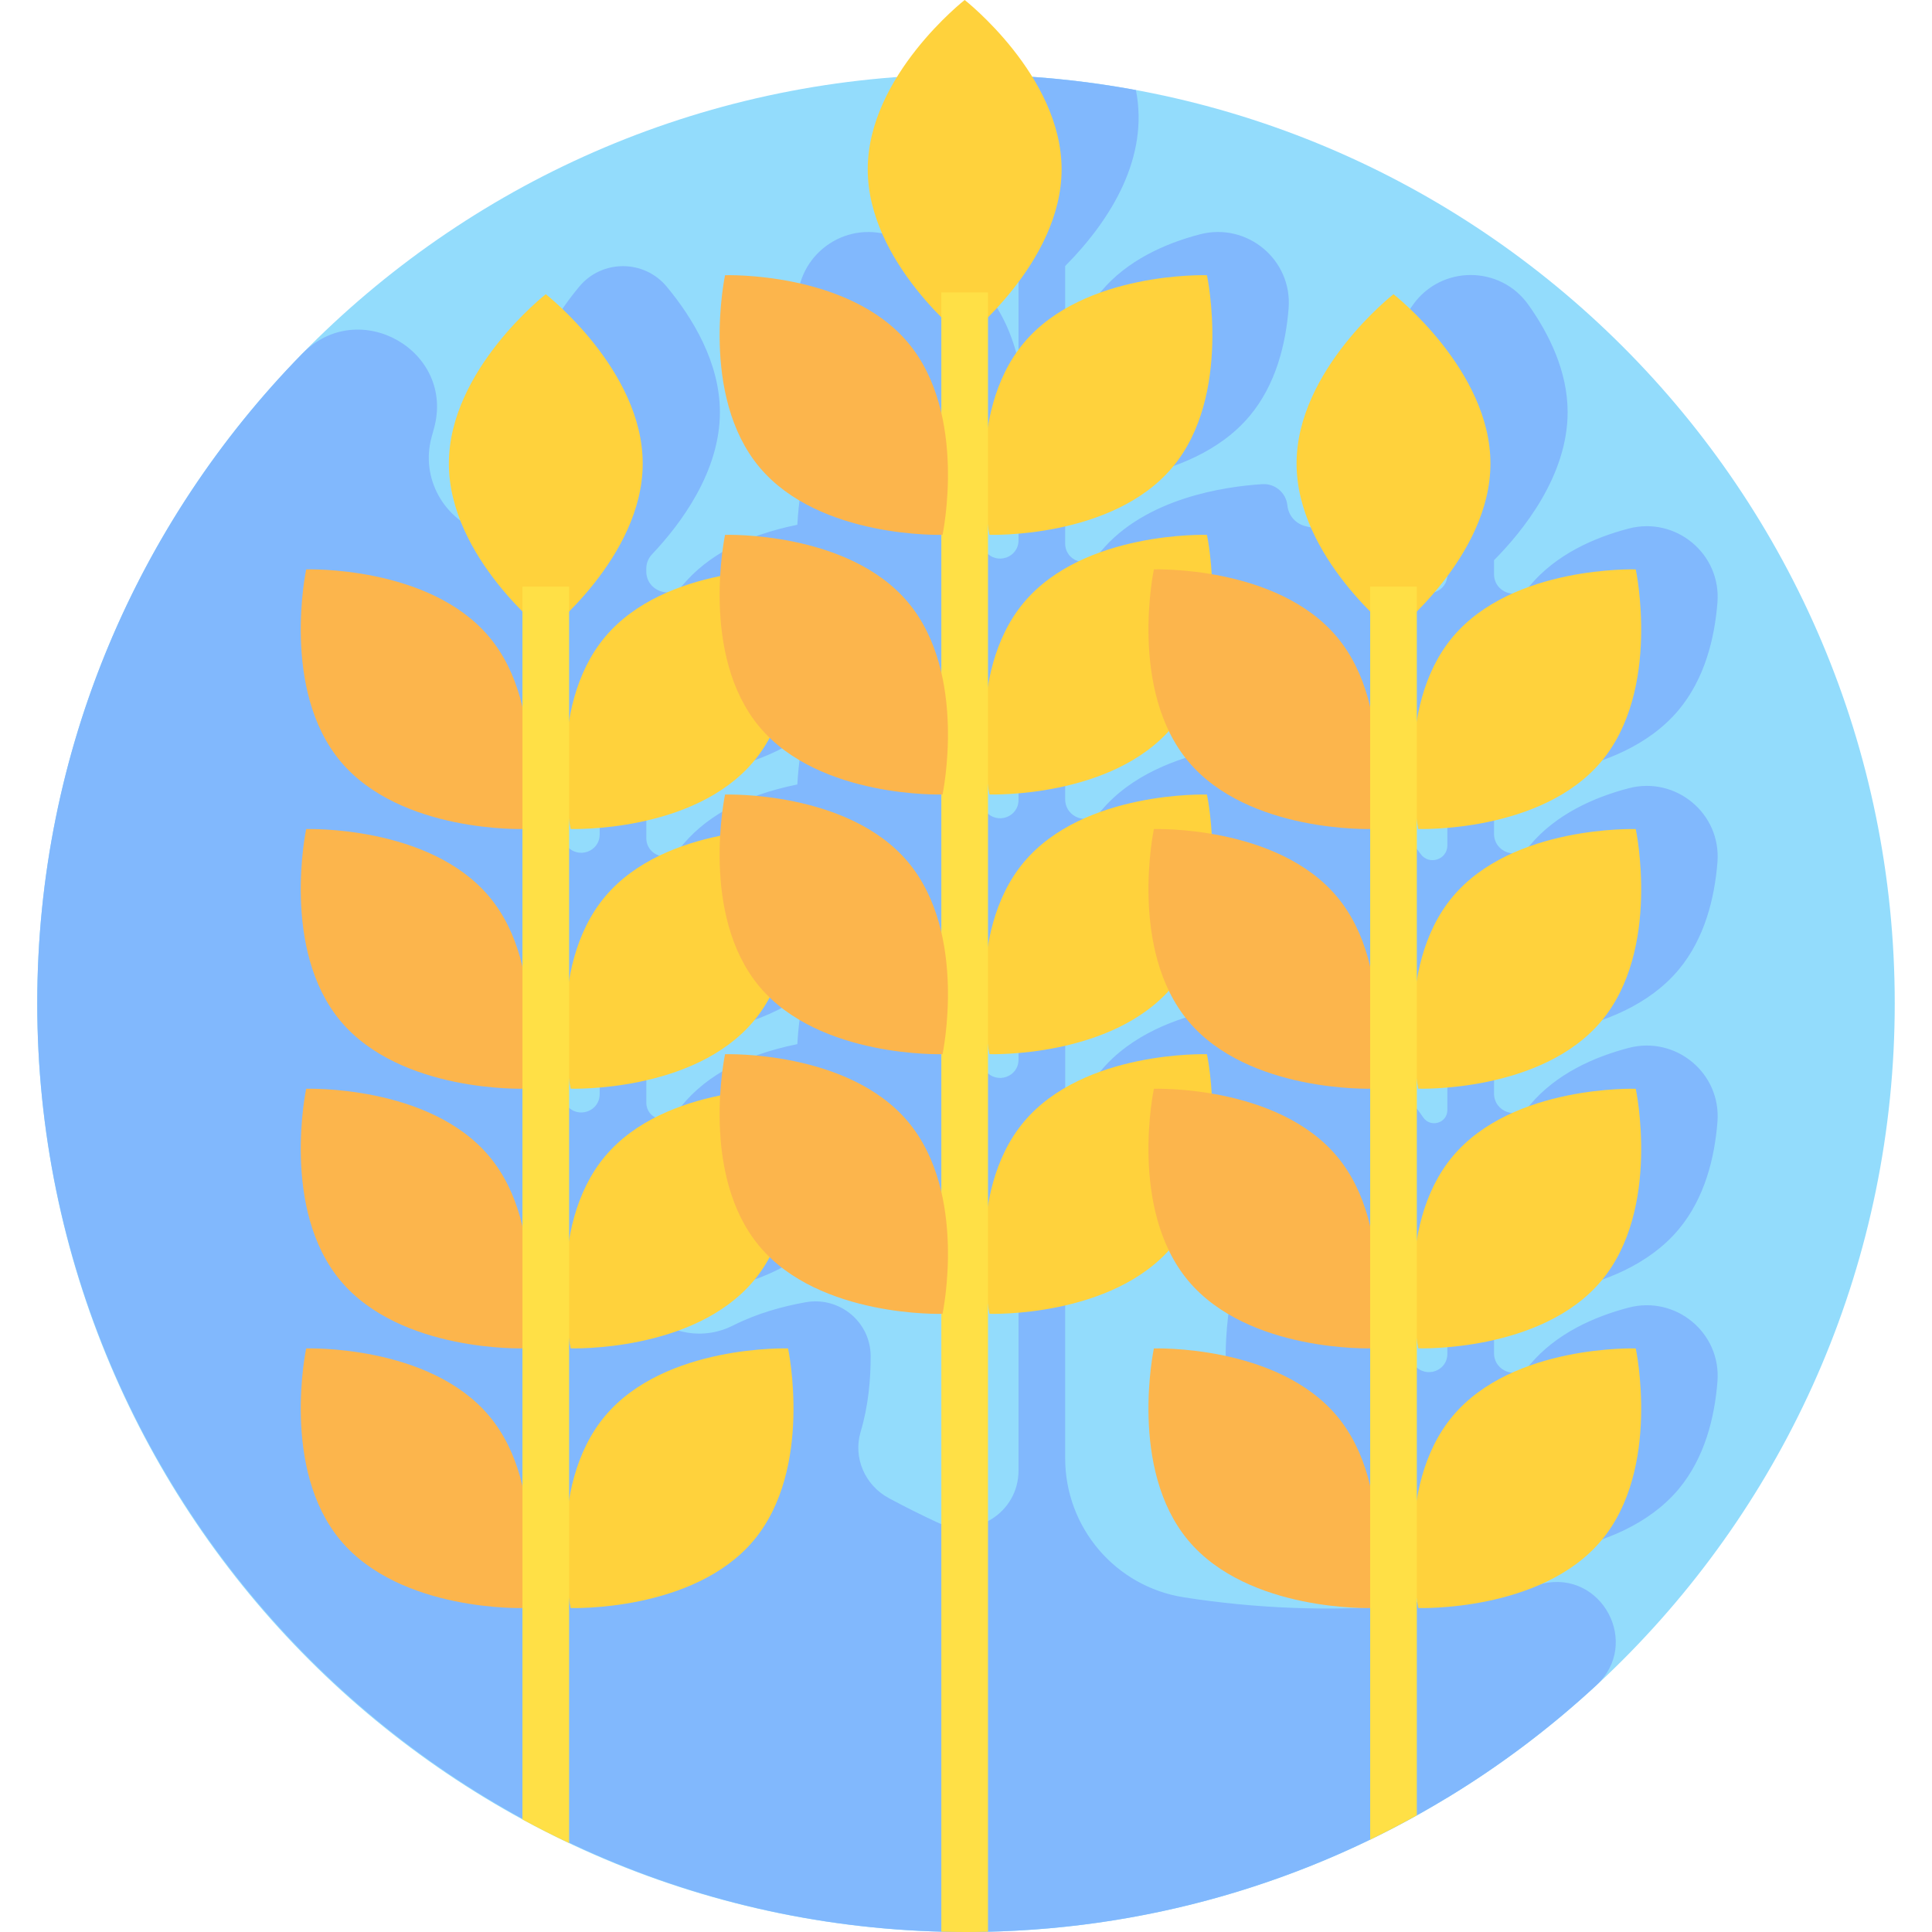 <svg width="60" height="60" viewBox="0 0 60 60" fill="none" xmlns="http://www.w3.org/2000/svg">
<path d="M30 60C45.929 60 58.843 47.087 58.843 31.157C58.843 15.228 45.929 2.314 30 2.314C14.07 2.314 1.157 15.228 1.157 31.157C1.157 47.087 14.07 60 30 60Z" fill="#93DCFC"/>
<path d="M47.896 49.184C47.868 49.19 47.841 49.196 47.814 49.203C47.091 49.371 46.398 48.828 46.398 48.085C46.425 48.252 46.444 48.346 46.444 48.346C46.444 48.346 50.264 48.474 52.129 46.248C52.943 45.276 53.25 44.017 53.337 42.906C53.457 41.394 52.046 40.225 50.579 40.609C49.504 40.891 48.324 41.414 47.513 42.381C47.507 42.389 47.501 42.396 47.494 42.404C47.124 42.853 46.398 42.601 46.398 42.019V40.021C46.424 40.187 46.444 40.281 46.444 40.281C46.444 40.281 50.264 40.409 52.129 38.183C52.943 37.212 53.25 35.952 53.337 34.841C53.456 33.33 52.046 32.16 50.579 32.544C49.504 32.826 48.324 33.349 47.513 34.317C47.507 34.325 47.501 34.332 47.494 34.34C47.124 34.788 46.398 34.537 46.398 33.955V31.956C46.424 32.122 46.444 32.216 46.444 32.216C46.444 32.216 50.264 32.345 52.129 30.119C52.942 29.147 53.249 27.887 53.337 26.776C53.456 25.265 52.045 24.096 50.579 24.48C49.504 24.762 48.324 25.285 47.513 26.252C47.507 26.26 47.501 26.267 47.494 26.275C47.124 26.724 46.398 26.472 46.398 25.89V23.892C46.424 24.058 46.444 24.152 46.444 24.152C46.444 24.152 50.264 24.28 52.128 22.054C52.942 21.082 53.249 19.823 53.337 18.712C53.456 17.201 52.045 16.031 50.579 16.415C49.504 16.697 48.324 17.22 47.513 18.188C47.507 18.195 47.5 18.203 47.494 18.21C47.123 18.659 46.398 18.407 46.398 17.826V17.398C47.289 16.5 48.684 14.779 48.684 12.801C48.684 11.534 48.11 10.371 47.464 9.463C46.588 8.233 44.759 8.233 43.883 9.463C43.236 10.371 42.663 11.534 42.663 12.801C42.663 14.779 44.058 16.5 44.949 17.398V17.85C44.949 18.389 44.276 18.623 43.932 18.207C43.927 18.201 43.922 18.194 43.916 18.188C43.03 17.13 41.703 16.604 40.554 16.343C40.247 16.274 40.017 16.019 39.982 15.706L39.98 15.688C39.936 15.297 39.593 15.011 39.201 15.036C38.018 15.111 35.573 15.471 34.195 17.116C34.161 17.156 34.128 17.197 34.096 17.238C33.766 17.664 33.08 17.421 33.08 16.881V14.755C33.106 14.921 33.126 15.015 33.126 15.015C33.126 15.015 36.946 15.143 38.81 12.917C39.624 11.945 39.931 10.686 40.019 9.575C40.138 8.064 38.727 6.894 37.261 7.278C36.186 7.56 35.006 8.083 34.195 9.051C33.561 9.808 33.235 10.74 33.08 11.641V8.262C34.545 6.785 35.685 4.855 35.277 2.798C33.429 2.456 31.547 2.289 29.552 2.32C28.879 4.552 29.995 6.613 31.631 8.262V11.232C31.453 10.463 31.137 9.694 30.598 9.051C29.788 8.083 28.608 7.56 27.532 7.279C26.066 6.894 24.655 8.064 24.774 9.575C24.862 10.686 25.169 11.946 25.983 12.917C27.743 15.019 31.244 15.022 31.631 15.016V16.778C31.631 17.317 30.959 17.551 30.614 17.135C30.609 17.129 30.604 17.122 30.599 17.116C28.733 14.889 24.914 15.018 24.914 15.018C24.914 15.018 24.804 15.535 24.762 16.297C23.116 16.633 21.965 17.266 21.201 18.173C20.818 18.628 20.071 18.342 20.071 17.747V17.659C20.071 17.493 20.135 17.335 20.249 17.215C21.136 16.278 22.357 14.652 22.357 12.802C22.357 11.256 21.505 9.866 20.707 8.904C20.001 8.053 18.692 8.053 17.987 8.904C17.189 9.866 16.336 11.256 16.336 12.802C16.336 14.652 17.558 16.278 18.444 17.215C18.558 17.335 18.622 17.493 18.622 17.659C18.622 18.258 17.885 18.524 17.488 18.076C16.911 17.424 16.114 16.898 15.032 16.548C13.783 16.145 13.059 14.851 13.401 13.584C13.425 13.495 13.45 13.405 13.475 13.316C14.152 10.899 11.147 9.187 9.391 10.98C4.298 16.181 1.157 23.301 1.157 31.157C1.157 47.066 14.154 60.034 30.063 60C35.513 59.988 40.607 58.464 44.949 55.826V55.828C46.604 54.824 48.156 53.652 49.578 52.336C50.973 51.044 49.747 48.747 47.896 49.184ZM33.08 22.819C33.106 22.985 33.127 23.08 33.127 23.08C33.127 23.08 36.796 23.201 38.697 21.109C38.858 21.442 39.056 21.761 39.301 22.054C41.062 24.155 44.562 24.159 44.949 24.153V26.254C44.949 26.701 44.376 26.883 44.117 26.519C43.228 25.273 41.811 24.608 40.028 24.304C39.984 23.573 39.88 23.082 39.88 23.082C39.88 23.082 36.06 22.954 34.196 25.18C34.189 25.188 34.183 25.195 34.177 25.203C33.806 25.652 33.08 25.4 33.08 24.818V22.819ZM33.08 30.884C33.106 31.05 33.127 31.144 33.127 31.144C33.127 31.144 36.796 31.266 38.697 29.174C38.858 29.507 39.056 29.826 39.301 30.119C41.062 32.22 44.562 32.223 44.949 32.217V34.473C44.949 34.882 44.422 35.036 44.194 34.696C43.311 33.377 41.864 32.682 40.029 32.368C39.984 31.638 39.88 31.147 39.88 31.147C39.88 31.147 36.06 31.018 34.196 33.245C33.561 34.002 33.235 34.934 33.081 35.835V30.884H33.08ZM20.072 23.892C20.098 24.058 20.118 24.152 20.118 24.152C20.118 24.152 23.937 24.28 25.802 22.054C25.996 21.823 26.159 21.575 26.299 21.317C28.131 23.082 31.266 23.086 31.631 23.08V24.842C31.631 25.382 30.959 25.615 30.615 25.2C30.61 25.193 30.604 25.187 30.599 25.18C28.734 22.954 24.915 23.082 24.915 23.082C24.915 23.082 24.805 23.599 24.762 24.362C23.028 24.715 21.844 25.398 21.083 26.385C20.755 26.81 20.072 26.565 20.072 26.029V23.892ZM20.072 31.956C20.098 32.122 20.118 32.216 20.118 32.216C20.139 32.207 24.662 32.394 26.299 29.382C28.131 31.147 31.266 31.151 31.631 31.145V32.907C31.631 33.446 30.959 33.679 30.615 33.264C30.61 33.258 30.604 33.251 30.599 33.245C28.734 31.018 24.915 31.147 24.915 31.147C24.915 31.147 24.805 31.663 24.762 32.426C22.969 32.791 21.764 33.51 21.007 34.551C20.712 34.956 20.072 34.746 20.072 34.245V31.956ZM14.202 31.143C16.011 32.22 18.313 32.222 18.623 32.217V33.979C18.623 34.519 17.95 34.752 17.607 34.336C17.601 34.33 17.596 34.323 17.59 34.317C16.848 33.431 15.796 32.918 14.799 32.622C14.587 32.136 14.387 31.643 14.202 31.143ZM18.623 24.153V25.915C18.623 26.454 17.95 26.687 17.606 26.272C17.601 26.265 17.596 26.259 17.59 26.252C16.206 24.6 13.746 24.245 12.569 24.172C12.466 23.191 12.411 22.195 12.409 21.187C12.563 21.492 12.749 21.784 12.975 22.054C14.735 24.155 18.236 24.159 18.623 24.153ZM26.727 44.469C26.97 43.658 27.041 42.823 27.039 42.114C27.036 41.051 26.069 40.257 25.022 40.442C24.325 40.566 23.518 40.783 22.766 41.164C21.871 41.618 20.783 41.455 20.101 40.72C20.091 40.709 20.081 40.699 20.072 40.688V40.021C20.098 40.187 20.118 40.281 20.118 40.281C20.139 40.272 24.662 40.459 26.299 37.447C28.131 39.211 31.266 39.215 31.631 39.209V45.672C31.631 46.969 30.284 47.826 29.108 47.279C28.598 47.042 28.096 46.791 27.603 46.526C26.865 46.129 26.487 45.271 26.727 44.469ZM36.766 49.606C34.643 49.274 33.08 47.439 33.08 45.29V38.948C33.106 39.115 33.127 39.209 33.127 39.209C33.127 39.209 36.796 39.331 38.697 37.238C38.858 37.571 39.056 37.89 39.301 38.183C41.062 40.285 44.562 40.288 44.949 40.282V42.044C44.949 42.583 44.277 42.816 43.933 42.401C43.928 42.394 43.922 42.388 43.917 42.381C42.052 40.155 38.233 40.284 38.233 40.284C38.233 40.284 37.437 44.022 39.302 46.248C41.062 48.349 44.562 48.352 44.949 48.346C44.949 49.136 44.345 49.798 43.558 49.861C41.275 50.044 38.997 49.956 36.766 49.606Z" fill="#81B8FD"/>
<path d="M32.969 5.258C32.969 8.162 29.959 10.517 29.959 10.517C29.959 10.517 26.948 8.162 26.948 5.258C26.948 2.354 29.959 0 29.959 0C29.959 0 32.969 2.354 32.969 5.258Z" fill="#FFD23C"/>
<path d="M31.798 10.645C29.933 12.871 30.729 16.609 30.729 16.609C30.729 16.609 34.549 16.737 36.413 14.511C38.278 12.285 37.483 8.547 37.483 8.547C37.483 8.547 33.663 8.418 31.798 10.645Z" fill="#FFD23C"/>
<path d="M19.96 14.395C19.96 17.299 16.95 19.653 16.95 19.653C16.95 19.653 13.94 17.299 13.94 14.395C13.94 11.491 16.95 9.137 16.95 9.137C16.95 9.137 19.96 11.491 19.96 14.395Z" fill="#FFD23C"/>
<path d="M15.193 19.781C17.058 22.008 16.262 25.745 16.262 25.745C16.262 25.745 12.443 25.874 10.578 23.648C8.713 21.421 9.509 17.683 9.509 17.683C9.509 17.683 13.328 17.555 15.193 19.781Z" fill="#FCB54C"/>
<path d="M15.193 27.846C17.058 30.072 16.262 33.81 16.262 33.81C16.262 33.81 12.443 33.938 10.578 31.712C8.713 29.486 9.509 25.748 9.509 25.748C9.509 25.748 13.328 25.62 15.193 27.846Z" fill="#FCB54C"/>
<path d="M15.193 35.91C17.058 38.137 16.262 41.874 16.262 41.874C16.262 41.874 12.443 42.003 10.578 39.777C8.713 37.55 9.509 33.813 9.509 33.813C9.509 33.813 13.328 33.684 15.193 35.91Z" fill="#FCB54C"/>
<path d="M15.193 43.975C17.058 46.201 16.262 49.939 16.262 49.939C16.262 49.939 12.443 50.067 10.578 47.841C8.713 45.615 9.509 41.877 9.509 41.877C9.509 41.877 13.328 41.749 15.193 43.975Z" fill="#FCB54C"/>
<path d="M18.79 19.781C16.925 22.008 17.721 25.745 17.721 25.745C17.721 25.745 21.54 25.874 23.405 23.648C25.27 21.421 24.474 17.683 24.474 17.683C24.474 17.683 20.654 17.555 18.79 19.781Z" fill="#FFD23C"/>
<path d="M18.79 27.846C16.925 30.072 17.721 33.81 17.721 33.81C17.721 33.81 21.54 33.938 23.405 31.712C25.27 29.486 24.474 25.748 24.474 25.748C24.474 25.748 20.654 25.62 18.79 27.846Z" fill="#FFD23C"/>
<path d="M18.79 35.91C16.925 38.137 17.721 41.874 17.721 41.874C17.721 41.874 21.54 42.003 23.405 39.777C25.27 37.55 24.474 33.813 24.474 33.813C24.474 33.813 20.654 33.684 18.79 35.91Z" fill="#FFD23C"/>
<path d="M18.79 43.975C16.925 46.201 17.721 49.939 17.721 49.939C17.721 49.939 21.54 50.067 23.405 47.841C25.27 45.615 24.474 41.877 24.474 41.877C24.474 41.877 20.654 41.749 18.79 43.975Z" fill="#FFD23C"/>
<path d="M16.225 56.504C16.7 56.763 17.184 57.007 17.674 57.239V18.218H16.225V56.504Z" fill="#FFE046"/>
<path d="M31.798 18.709C29.933 20.935 30.729 24.673 30.729 24.673C30.729 24.673 34.549 24.802 36.413 22.575C38.278 20.349 37.483 16.611 37.483 16.611C37.483 16.611 33.663 16.483 31.798 18.709Z" fill="#FFD23C"/>
<path d="M31.798 26.774C29.933 29 30.729 32.738 30.729 32.738C30.729 32.738 34.549 32.866 36.413 30.64C38.278 28.414 37.483 24.676 37.483 24.676C37.483 24.676 33.663 24.547 31.798 26.774Z" fill="#FFD23C"/>
<path d="M31.798 34.838C29.933 37.064 30.729 40.802 30.729 40.802C30.729 40.802 34.549 40.931 36.413 38.704C38.278 36.478 37.483 32.74 37.483 32.74C37.483 32.74 33.663 32.612 31.798 34.838Z" fill="#FFD23C"/>
<path d="M29.234 59.99C29.488 59.996 29.744 60 30 60C30.228 60 30.456 59.997 30.683 59.991V9.081H29.234V59.99Z" fill="#FFE046"/>
<path d="M28.202 10.645C30.067 12.871 29.271 16.609 29.271 16.609C29.271 16.609 25.451 16.737 23.587 14.511C21.722 12.285 22.517 8.547 22.517 8.547C22.517 8.547 26.337 8.418 28.202 10.645Z" fill="#FCB54C"/>
<path d="M28.202 18.709C30.067 20.935 29.271 24.673 29.271 24.673C29.271 24.673 25.451 24.802 23.587 22.575C21.722 20.349 22.517 16.611 22.517 16.611C22.517 16.611 26.337 16.483 28.202 18.709Z" fill="#FCB54C"/>
<path d="M28.202 26.774C30.067 29 29.271 32.738 29.271 32.738C29.271 32.738 25.451 32.866 23.586 30.64C21.721 28.414 22.517 24.676 22.517 24.676C22.517 24.676 26.337 24.547 28.202 26.774Z" fill="#FCB54C"/>
<path d="M28.202 34.838C30.067 37.064 29.271 40.802 29.271 40.802C29.271 40.802 25.451 40.931 23.586 38.704C21.721 36.478 22.517 32.74 22.517 32.74C22.517 32.74 26.337 32.612 28.202 34.838Z" fill="#FCB54C"/>
<path d="M46.287 14.395C46.287 17.299 43.276 19.653 43.276 19.653C43.276 19.653 40.266 17.299 40.266 14.395C40.266 11.491 43.276 9.137 43.276 9.137C43.276 9.137 46.287 11.491 46.287 14.395Z" fill="#FFD23C"/>
<path d="M41.52 19.781C43.385 22.008 42.589 25.745 42.589 25.745C42.589 25.745 38.769 25.874 36.904 23.648C35.04 21.421 35.835 17.683 35.835 17.683C35.835 17.683 39.655 17.555 41.52 19.781Z" fill="#FCB54C"/>
<path d="M41.52 27.846C43.385 30.072 42.589 33.81 42.589 33.81C42.589 33.81 38.769 33.938 36.904 31.712C35.04 29.486 35.835 25.748 35.835 25.748C35.835 25.748 39.655 25.62 41.52 27.846Z" fill="#FCB54C"/>
<path d="M41.52 35.91C43.385 38.137 42.589 41.874 42.589 41.874C42.589 41.874 38.769 42.003 36.904 39.777C35.039 37.55 35.835 33.813 35.835 33.813C35.835 33.813 39.655 33.684 41.52 35.91Z" fill="#FCB54C"/>
<path d="M41.52 43.975C43.385 46.201 42.589 49.939 42.589 49.939C42.589 49.939 38.769 50.067 36.904 47.841C35.039 45.615 35.835 41.877 35.835 41.877C35.835 41.877 39.655 41.749 41.52 43.975Z" fill="#FCB54C"/>
<path d="M45.116 19.781C43.251 22.008 44.047 25.745 44.047 25.745C44.047 25.745 47.867 25.874 49.731 23.648C51.596 21.421 50.8 17.683 50.8 17.683C50.8 17.683 46.981 17.555 45.116 19.781Z" fill="#FFD23C"/>
<path d="M45.116 27.846C43.251 30.072 44.047 33.81 44.047 33.81C44.047 33.81 47.867 33.938 49.731 31.712C51.596 29.486 50.8 25.748 50.8 25.748C50.8 25.748 46.981 25.62 45.116 27.846Z" fill="#FFD23C"/>
<path d="M45.116 35.91C43.251 38.137 44.047 41.874 44.047 41.874C44.047 41.874 47.867 42.003 49.731 39.777C51.596 37.55 50.8 33.813 50.8 33.813C50.8 33.813 46.981 33.684 45.116 35.91Z" fill="#FFD23C"/>
<path d="M45.116 43.975C43.251 46.201 44.047 49.939 44.047 49.939C44.047 49.939 47.867 50.067 49.731 47.841C51.596 45.615 50.8 41.877 50.8 41.877C50.8 41.877 46.981 41.749 45.116 43.975Z" fill="#FFD23C"/>
<path d="M42.552 57.132C43.043 56.894 43.526 56.642 44.001 56.377V18.218H42.552V57.132Z" fill="#FFE046"/>
</svg>
